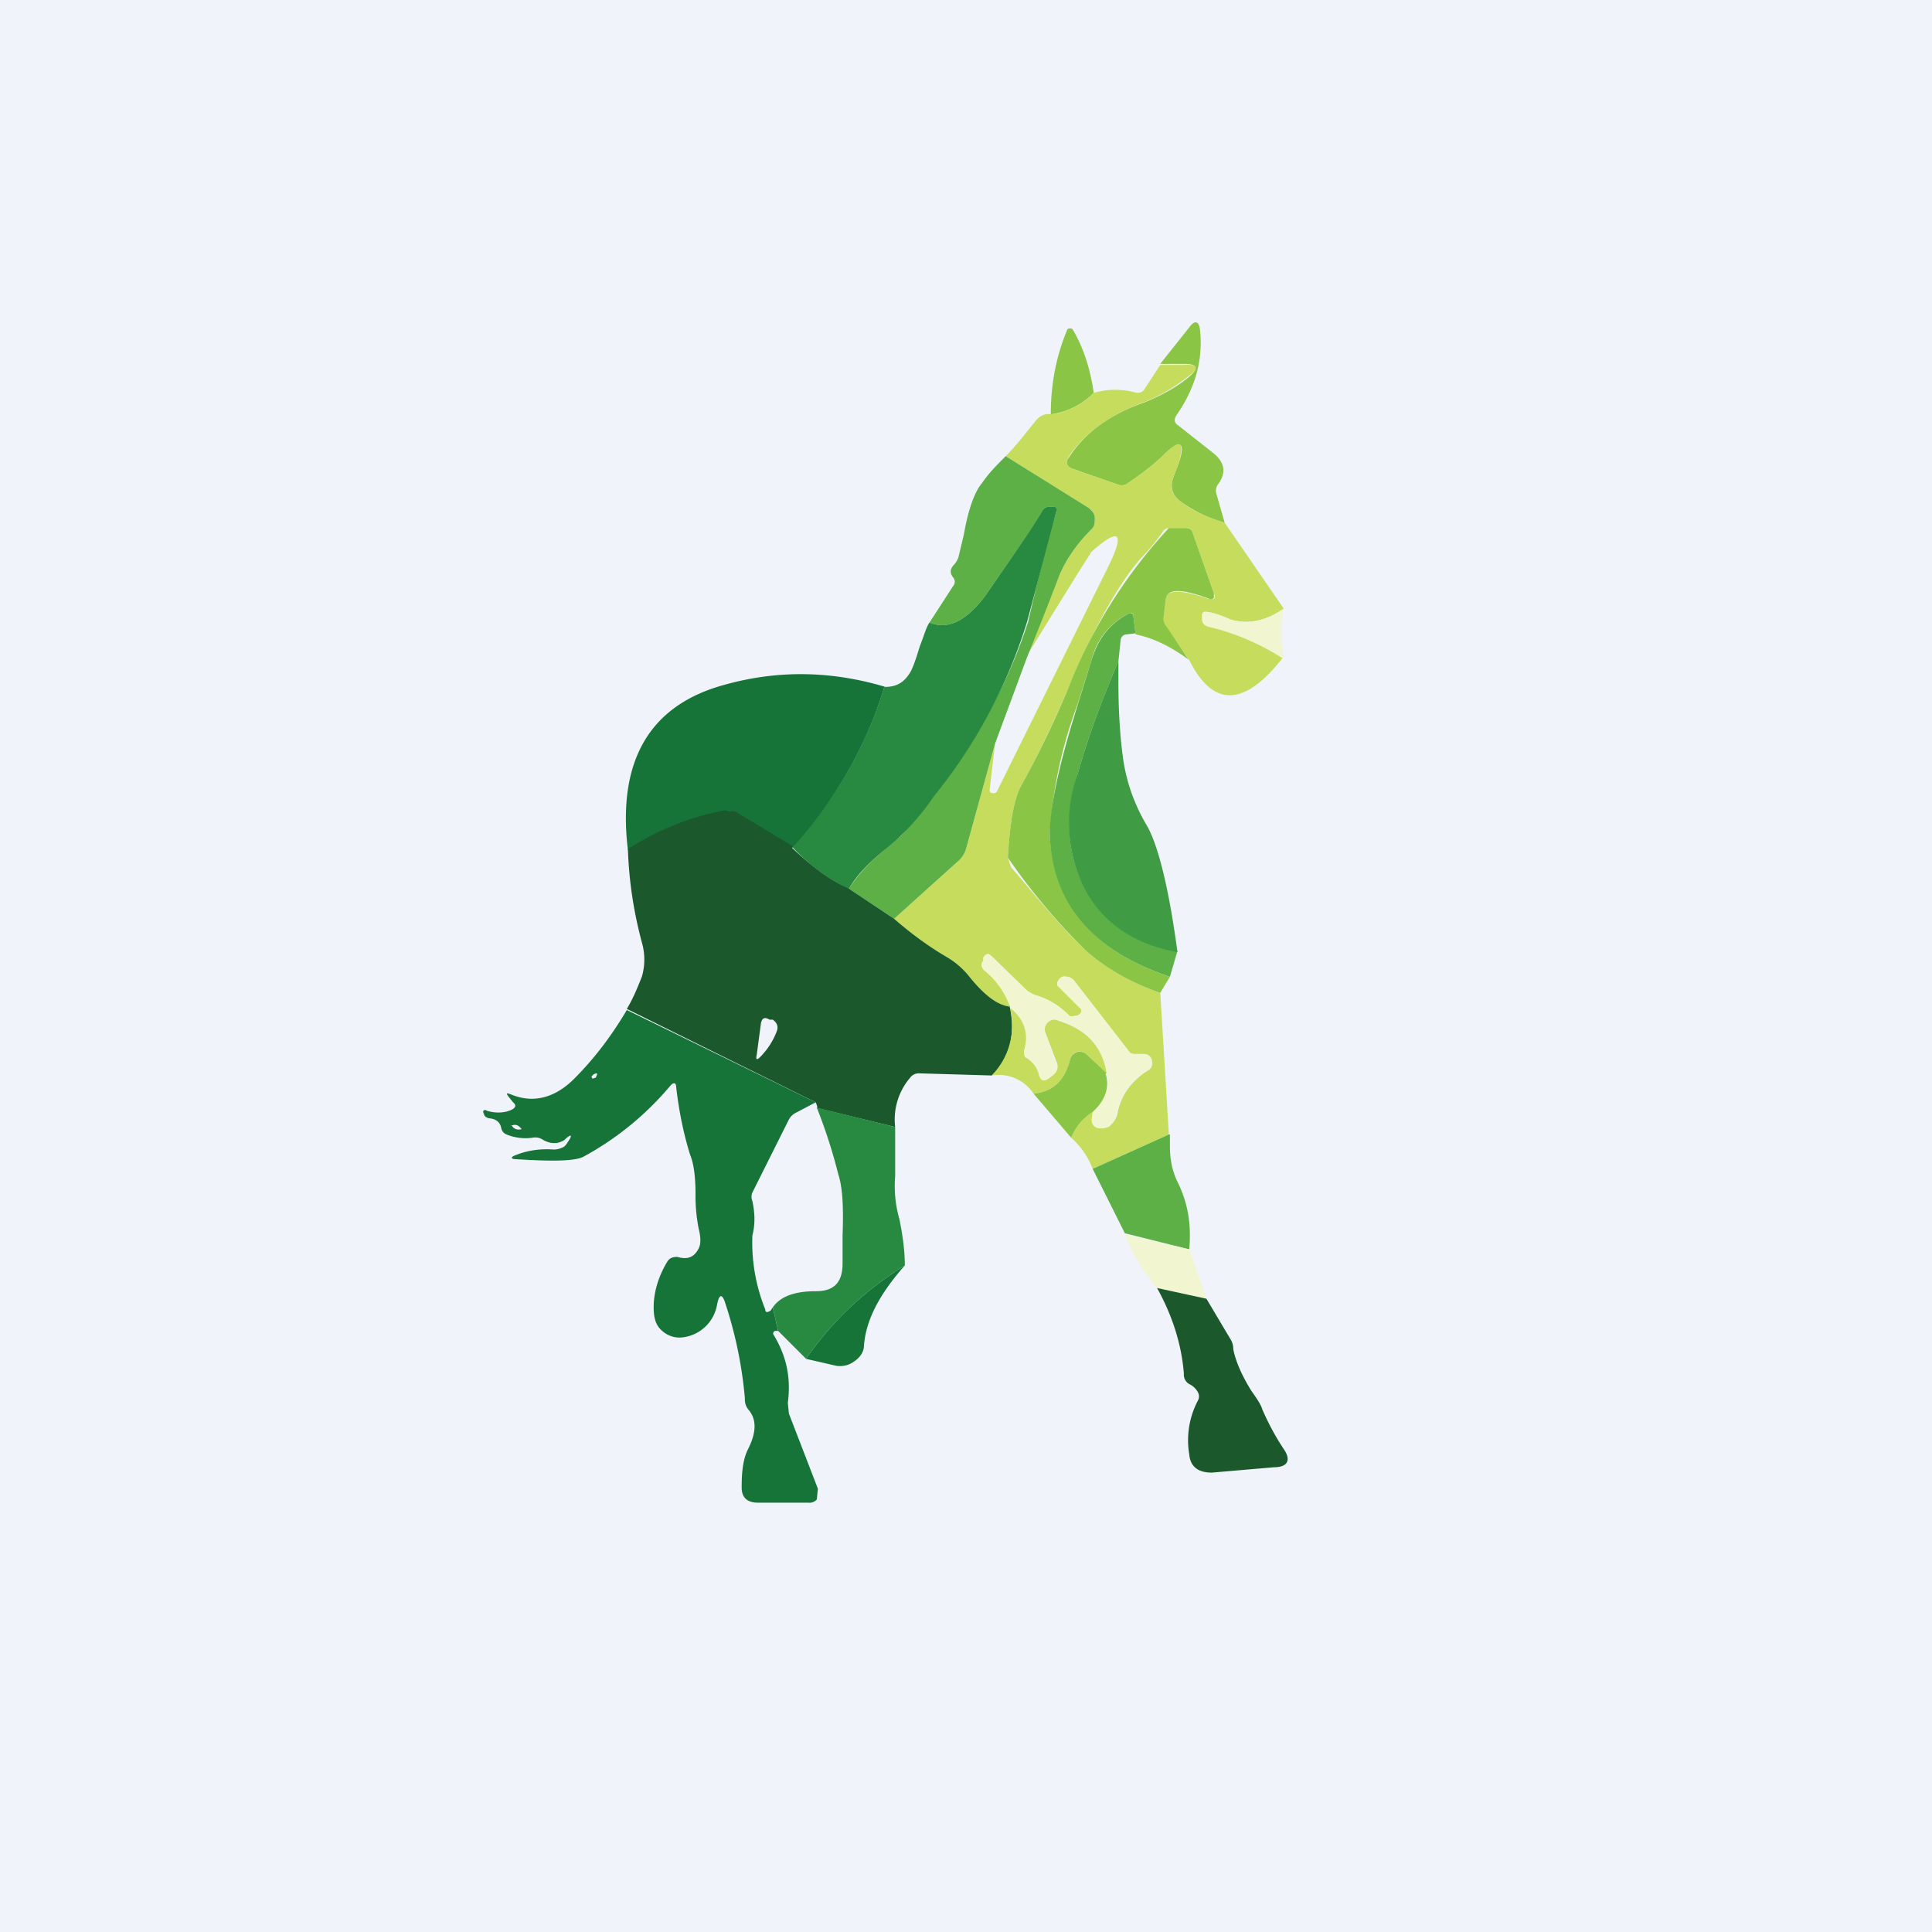 <!-- by TradingView --><svg width="18" height="18" viewBox="0 0 18 18" xmlns="http://www.w3.org/2000/svg"><path fill="#F0F3FA" d="M0 0h18v18H0z"/><path d="M11.41 4.87a1.3 1.3 0 0 1-.4-.19c-.09-.06-.11-.14-.08-.23l.05-.13c.07-.2.02-.24-.14-.08-.07.07-.18.16-.33.26a.09.09 0 0 1-.08.02L10 4.37c-.06-.02-.08-.06-.04-.11.15-.23.38-.4.7-.51.15-.06.3-.14.42-.24.09-.08.08-.12-.05-.12h-.22l.27-.34c.05-.07.09-.06.1.02.03.28-.04.54-.22.8-.02.03-.02.06 0 .08l.33.26c.12.09.14.19.06.3a.1.1 0 0 0-.02.08l.08.28ZM10.19 3.66a.69.69 0 0 1-.4.2c0-.28.05-.54.15-.78 0-.01.01-.02.03-.02.01 0 .02 0 .03.02.1.17.16.37.19.58Z" fill="#8BC545"/><path d="m11.41 4.87.55.8c-.17.12-.34.15-.5.1-.11-.05-.2-.07-.23-.07-.02 0-.03.01-.03.03v.04c0 .03.02.06.05.06.24.06.48.16.7.3-.36.46-.65.46-.87.02l-.21-.3a.14.14 0 0 1-.03-.1l.02-.16c0-.1.14-.1.4-.01h.05a.04.04 0 0 0 0-.05l-.2-.57a.05.05 0 0 0-.06-.04h-.16a.07.07 0 0 0-.06.04c-.04.05-.1.14-.2.24-.21.24-.44.65-.68 1.22-.13.3-.27.6-.43.89-.07.12-.11.34-.13.68l.03.09.12.14c.25.3.44.51.57.63.2.18.44.31.7.4l.08 1.32-.71.32a.73.73 0 0 0-.2-.29.5.5 0 0 1 .2-.24v.07c0 .04.01.07.05.08.05 0 .1 0 .12-.03a.2.2 0 0 0 .06-.1c.03-.17.13-.31.29-.41.03-.02.04-.05.03-.1-.01-.03-.04-.05-.07-.05h-.1l-.03-.01-.52-.67a.1.1 0 0 0-.07-.04c-.03 0-.05 0-.07.02l-.02.03v.03l.2.2c.04.03.03.06-.01.08l-.05.01h-.02a.71.71 0 0 0-.33-.2.17.17 0 0 1-.07-.04l-.33-.32c-.03-.03-.05-.03-.07.01l-.01.03c-.02.03-.02.06.01.09.12.1.2.2.25.34-.12-.01-.24-.1-.38-.27a.78.78 0 0 0-.23-.2c-.17-.1-.33-.22-.48-.35l.6-.54A.24.24 0 0 0 9 7.91l.27-.98-.05.43c0 .02.01.03.03.03.02 0 .03 0 .04-.02l1.04-2.1c.15-.31.1-.36-.16-.13l-.14.22-.47.76c.05-.14.1-.28.17-.42l.14-.34c.06-.14.15-.28.3-.43a.12.12 0 0 0 .03-.1.12.12 0 0 0-.06-.1l-.77-.48c.1-.1.19-.22.28-.33.04-.05.09-.07.15-.06a.69.69 0 0 0 .39-.2.72.72 0 0 1 .4 0c.02 0 .05 0 .07-.03l.15-.23h.22c.13-.01.14.03.05.1-.13.1-.27.19-.43.25-.3.11-.54.28-.69.5-.04.06-.02.1.04.12l.43.15c.03 0 .06 0 .08-.02.15-.1.26-.19.33-.26.16-.16.2-.13.14.08l-.05.13c-.03.1-.01.17.08.23.1.08.24.14.4.19Z" fill="#C5DC5D"/><path d="m9.37 4.25.77.48c.04.03.06.06.06.1 0 .04 0 .07-.03.1-.15.15-.24.29-.3.43a39.63 39.63 0 0 1-.3.76l-.3.81-.27.98a.24.24 0 0 1-.07.11l-.6.54-.42-.28c.06-.1.17-.23.33-.36l.16-.14c.1-.11.21-.23.3-.37l.18-.25a4.86 4.86 0 0 0 .7-1.37c.1-.44.19-.78.26-1.02 0-.03 0-.05-.03-.05h-.03a.08.08 0 0 0-.07.04c-.1.18-.29.44-.53.79-.18.24-.35.32-.52.25l.22-.34a.06.06 0 0 0 0-.08c-.03-.04-.03-.07 0-.11a.2.2 0 0 0 .05-.08l.05-.21c.04-.23.1-.4.17-.48.06-.09.14-.17.22-.25Z" fill="#5CB046"/><path d="M7.9 8.28a1.82 1.82 0 0 1-.52-.39c.4-.43.68-.92.86-1.49.1 0 .17-.03.23-.12.03-.04.06-.13.1-.26.04-.1.06-.18.09-.22.17.07.34-.01.52-.25.24-.35.42-.6.53-.79a.08.08 0 0 1 .07-.04h.03c.03 0 .04.02.03.05l-.27 1.02a4.86 4.86 0 0 1-.87 1.63 2.24 2.24 0 0 1-.46.5c-.16.13-.27.25-.33.36Z" fill="#288A41"/><path d="M11.08 6.15c-.15-.11-.31-.2-.5-.24l-.02-.16c0-.04-.02-.05-.05-.03a.65.65 0 0 0-.34.43l-.13.41a4.2 4.2 0 0 0-.26 1.21c.03.65.4 1.09 1.12 1.33l-.09.15c-.26-.09-.5-.22-.7-.4a5.93 5.93 0 0 1-.72-.86c.02-.34.06-.56.13-.68.16-.29.3-.58.43-.89a4.72 4.72 0 0 1 .94-1.5h.16c.03 0 .05.01.06.04l.2.57v.04a.04.04 0 0 1-.04.01c-.27-.1-.4-.1-.41.01l-.02.17c0 .03.01.06.03.08l.2.3Z" fill="#8BC545"/><path d="m10.58 5.9-.08.01c-.04 0-.06.03-.06.06l-.02.19c-.15.35-.28.7-.38 1.05-.12.39-.1.74.06 1.05.18.34.47.54.87.6l-.07.24c-.72-.24-1.1-.68-1.12-1.33 0-.23.08-.63.26-1.2l.13-.42c.06-.2.17-.34.34-.43.03-.02.05 0 .05.03l.02.16Z" fill="#5CB046"/><path d="M11.96 5.67c-.03.14-.03.3 0 .47a2.18 2.18 0 0 0-.7-.3c-.04-.01-.06-.04-.06-.07v-.04c0-.02.01-.03.03-.03.04 0 .12.02.23.07.16.05.33.02.5-.1Z" fill="#F1F5D0"/><path d="M10.42 6.16v.2c0 .3.02.53.04.68.03.24.11.46.23.66.1.18.2.57.28 1.17-.4-.07-.7-.27-.87-.6a1.35 1.35 0 0 1-.06-1.06c.1-.35.23-.7.38-1.05Z" fill="#3F9C45"/><path d="M8.24 6.4a3.92 3.92 0 0 1-.86 1.5l-.54-.33a.13.13 0 0 0-.09-.01 2.3 2.3 0 0 0-.9.36c-.1-.83.2-1.35.9-1.54.5-.14 1-.13 1.5.02Z" fill="#167439"/><path d="M7.38 7.9c.18.17.35.3.53.38l.42.28c.15.13.31.25.48.35a.77.77 0 0 1 .23.2c.14.17.26.26.38.27-.01-.02-.02-.01-.01.01.05.25 0 .46-.17.63L8.56 10a.1.1 0 0 0-.08.04.6.6 0 0 0-.14.46l-.74-.18c.02.01.02 0 0-.05L5.84 9.4c.06-.1.1-.2.14-.3a.57.57 0 0 0 0-.32c-.08-.3-.12-.58-.13-.87.28-.18.58-.3.9-.36l.1.01.53.32Zm-.3 1.95a.68.68 0 0 0 .16-.25c.01-.04 0-.07-.04-.1h-.03c-.05-.03-.07-.01-.08.03l-.04.3c-.01.04 0 .05.03.02Z" fill="#1B592C"/><path d="M10.18 10.36c.11-.1.16-.23.13-.36-.04-.25-.19-.41-.46-.5a.08.08 0 0 0-.09.03.08.08 0 0 0-.02.1l.1.28c.02.04.01.07-.02.1l-.05.04c-.05.03-.07.02-.09-.03a.24.24 0 0 0-.1-.16c-.04-.01-.05-.04-.04-.07.05-.16 0-.3-.13-.4v-.01a.78.78 0 0 0-.24-.34c-.03-.03-.03-.06-.01-.09v-.03c.03-.04.05-.04.08-.01l.33.32.07.04c.12.03.23.1.33.2h.02l.05-.01c.04-.02.05-.05.01-.08l-.2-.2v-.02l.02-.04c.02-.02.04-.03.07-.02a.1.1 0 0 1 .07.04l.52.67.03.01h.1c.03 0 .06.02.07.06.01.04 0 .07-.03.09a.64.64 0 0 0-.3.4c0 .05-.02.08-.05.1-.03.04-.07.05-.12.04-.04-.01-.06-.04-.06-.08l.01-.07Z" fill="#F1F5D0"/><path d="m10.3 10-.17-.17a.1.1 0 0 0-.1-.03.1.1 0 0 0-.06.07c-.05.2-.16.3-.34.32a.39.39 0 0 0-.39-.17.67.67 0 0 0 .17-.63c.13.1.18.24.13.4 0 .03 0 .06.03.07.06.04.1.1.11.16.02.05.04.06.09.03l.05-.04c.03-.03.04-.06.03-.1l-.11-.29a.08.08 0 0 1 .02-.09.08.08 0 0 1 .1-.02c.26.08.41.24.45.49Z" fill="#C5DC5D"/><path d="m5.84 9.41 1.76.86-.19.1a.15.15 0 0 0-.06.06l-.34.68a.1.1 0 0 0 0 .08c.02.1.03.2 0 .32a1.66 1.66 0 0 0 .12.69c0 .03.02.03.05.01l.02-.03.05.22h-.03c-.02.01-.02.03-.01.04.12.2.16.4.13.63l.01.1.27.7-.01.1a.09.09 0 0 1-.08.03h-.47c-.1 0-.15-.05-.15-.14 0-.14.01-.26.06-.36.08-.16.08-.28 0-.37a.15.15 0 0 1-.03-.1 3.9 3.9 0 0 0-.18-.88c-.03-.1-.06-.1-.08.01a.37.37 0 0 1-.32.3.24.24 0 0 1-.19-.06c-.06-.05-.08-.12-.08-.22 0-.15.05-.3.13-.43.02-.03.05-.04.09-.04.1.03.16 0 .2-.08.02-.04.02-.1 0-.18a1.57 1.57 0 0 1-.03-.33c0-.17-.02-.29-.05-.36-.05-.16-.1-.37-.13-.63 0-.04-.02-.05-.05-.02a2.8 2.8 0 0 1-.82.67c-.09.04-.3.04-.62.02-.05 0-.06-.02 0-.04.1-.04.22-.06.35-.05.03 0 .07-.01.1-.03a.2.2 0 0 0 .03-.04c.05-.07.03-.08-.03-.02-.06.04-.13.04-.2 0a.13.13 0 0 0-.1-.02.47.47 0 0 1-.24-.03.08.08 0 0 1-.05-.06c-.01-.05-.04-.08-.1-.09-.03 0-.06-.02-.06-.04-.02-.03 0-.05.03-.03.07.02.14.02.2 0s.08-.05.04-.08l-.04-.05c-.03-.04-.02-.04.03-.02.2.08.4.03.58-.15.2-.2.36-.42.49-.64Zm-.31.6-.02.02.01.02.03-.01c.02-.04.02-.05-.02-.03Zm-.76.48c.02.03.05.04.09.03-.03-.04-.06-.05-.1-.03Z" fill="#167439"/><path d="M10.3 10c.04.13 0 .25-.12.36a.5.5 0 0 0-.2.24l-.35-.41c.18-.02.29-.12.34-.32a.1.1 0 0 1 .07-.07.1.1 0 0 1 .09.03l.18.17Z" fill="#8BC545"/><path d="M8.34 10.5v.46c-.01.13 0 .26.04.4.03.15.05.29.05.43-.37.23-.68.52-.92.87l-.26-.26-.05-.22c.07-.1.2-.15.4-.15.17 0 .25-.08.25-.26v-.26c.01-.26 0-.45-.04-.57a4.9 4.9 0 0 0-.2-.62l.73.18Z" fill="#288A41"/><path d="M10.9 10.57v.12c0 .13.03.24.07.32.1.2.13.4.11.63l-.6-.15-.3-.6.71-.32Z" fill="#5CB046"/><path d="m11.08 11.64.16.46-.46-.1a1.75 1.75 0 0 1-.3-.5l.6.14Z" fill="#F1F5D0"/><path d="M8.43 11.79c-.23.26-.36.5-.38.74 0 .07-.04.12-.1.16a.22.22 0 0 1-.18.03l-.26-.06c.24-.35.55-.64.92-.87Z" fill="#167439"/><path d="m11.24 12.1.22.37c.02.03.03.06.03.1.02.1.07.23.17.39.05.07.09.13.1.17.07.16.14.28.2.37.07.1.04.17-.09.17l-.58.05c-.12 0-.2-.05-.21-.17a.79.79 0 0 1 .08-.5.08.08 0 0 0 0-.08.18.18 0 0 0-.07-.07.1.1 0 0 1-.06-.1c-.02-.26-.1-.53-.25-.8l.46.1Z" fill="#1B592C"/></svg>